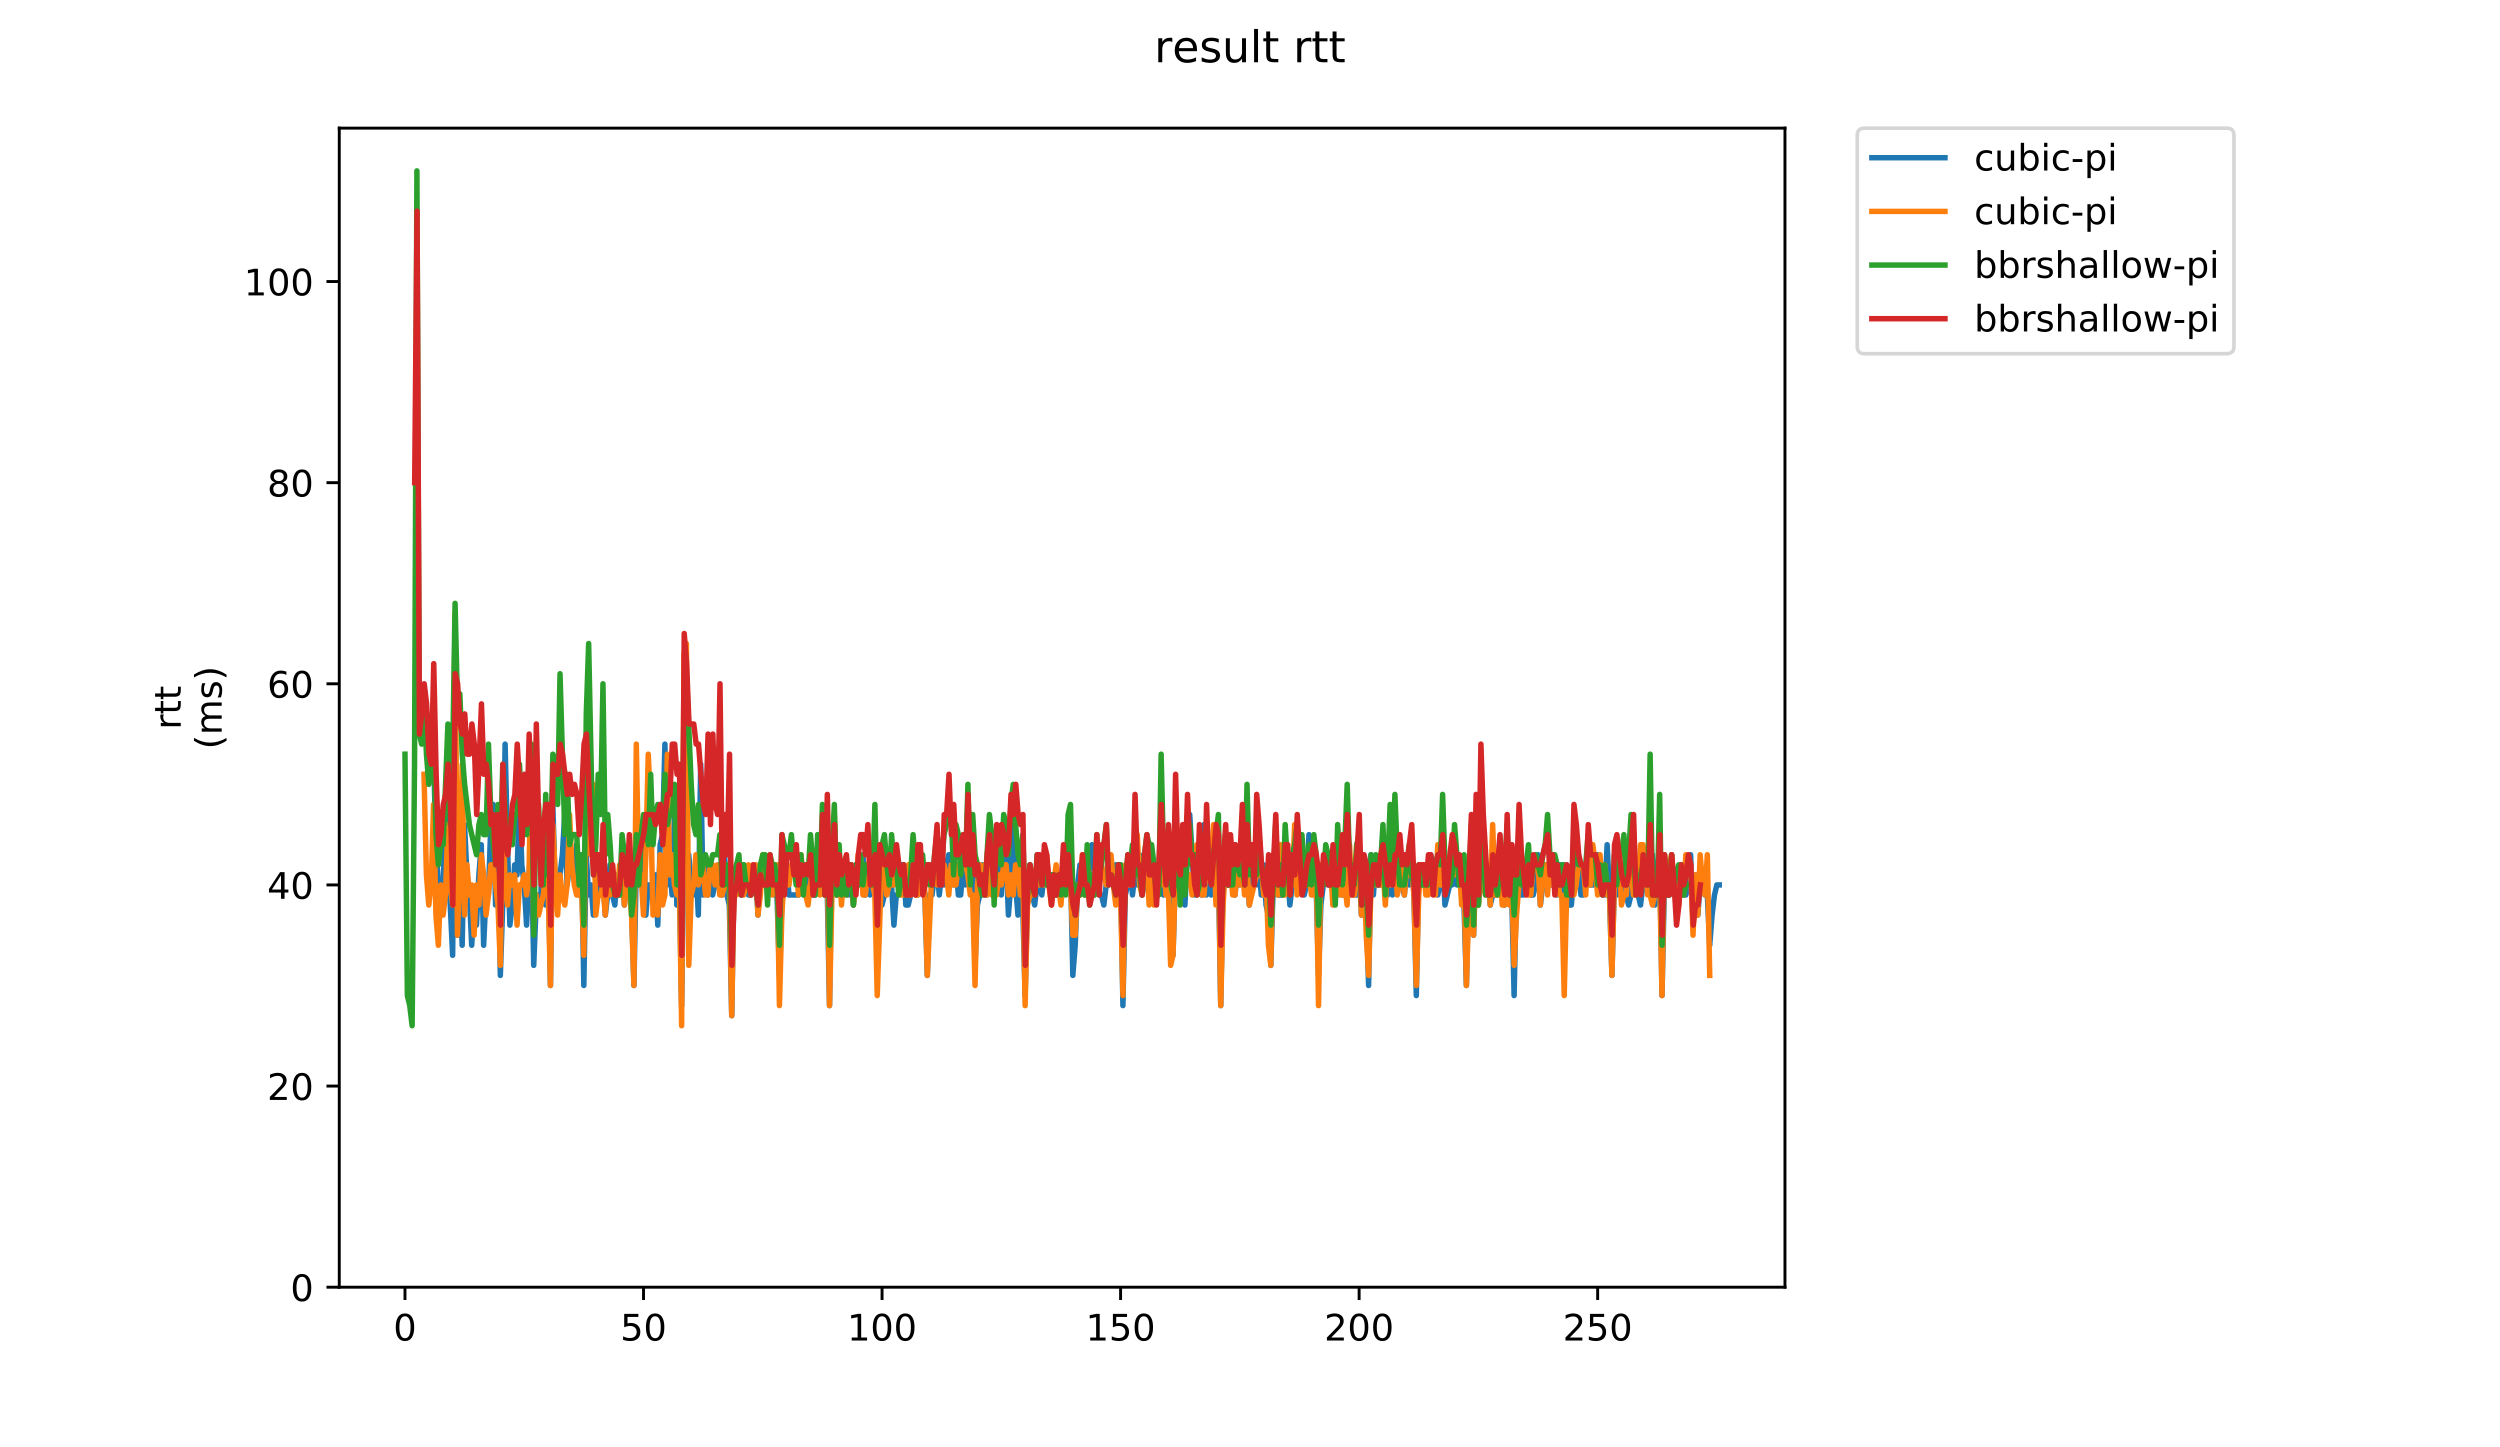 <?xml version="1.0" encoding="utf-8" standalone="no"?>
<!DOCTYPE svg PUBLIC "-//W3C//DTD SVG 1.1//EN"
  "http://www.w3.org/Graphics/SVG/1.1/DTD/svg11.dtd">
<!-- Created with matplotlib (https://matplotlib.org/) -->
<svg height="396pt" version="1.1" viewBox="0 0 684 396" width="684pt" xmlns="http://www.w3.org/2000/svg" xmlns:xlink="http://www.w3.org/1999/xlink">
 <defs>
  <style type="text/css">
*{stroke-linecap:butt;stroke-linejoin:round;}
  </style>
 </defs>
 <g id="figure_1">
  <g id="patch_1">
   <path d="M 0 396 
L 684 396 
L 684 0 
L 0 0 
z
" style="fill:#ffffff;"/>
  </g>
  <g id="axes_1">
   <g id="patch_2">
    <path d="M 92.824 352.174 
L 488.365 352.174 
L 488.365 35.062 
L 92.824 35.062 
z
" style="fill:#ffffff;"/>
   </g>
   <g id="matplotlib.axis_1">
    <g id="xtick_1">
     <g id="line2d_1">
      <defs>
       <path d="M 0 0 
L 0 3.5 
" id="m1da32f7eec" style="stroke:#000000;stroke-width:0.8;"/>
      </defs>
      <g>
       <use style="stroke:#000000;stroke-width:0.8;" x="110.803" xlink:href="#m1da32f7eec" y="352.174"/>
      </g>
     </g>
     <g id="text_1">
      <!-- 0 -->
      <defs>
       <path d="M 31.781 66.406 
Q 24.172 66.406 20.328 58.906 
Q 16.5 51.422 16.5 36.375 
Q 16.5 21.391 20.328 13.891 
Q 24.172 6.391 31.781 6.391 
Q 39.453 6.391 43.281 13.891 
Q 47.125 21.391 47.125 36.375 
Q 47.125 51.422 43.281 58.906 
Q 39.453 66.406 31.781 66.406 
z
M 31.781 74.219 
Q 44.047 74.219 50.516 64.516 
Q 56.984 54.828 56.984 36.375 
Q 56.984 17.969 50.516 8.266 
Q 44.047 -1.422 31.781 -1.422 
Q 19.531 -1.422 13.062 8.266 
Q 6.594 17.969 6.594 36.375 
Q 6.594 54.828 13.062 64.516 
Q 19.531 74.219 31.781 74.219 
z
" id="DejaVuSans-48"/>
      </defs>
      <g transform="translate(107.622 366.773)scale(0.1 -0.1)">
       <use xlink:href="#DejaVuSans-48"/>
      </g>
     </g>
    </g>
    <g id="xtick_2">
     <g id="line2d_2">
      <g>
       <use style="stroke:#000000;stroke-width:0.8;" x="176.066" xlink:href="#m1da32f7eec" y="352.174"/>
      </g>
     </g>
     <g id="text_2">
      <!-- 50 -->
      <defs>
       <path d="M 10.797 72.906 
L 49.516 72.906 
L 49.516 64.594 
L 19.828 64.594 
L 19.828 46.734 
Q 21.969 47.469 24.109 47.828 
Q 26.266 48.188 28.422 48.188 
Q 40.625 48.188 47.75 41.5 
Q 54.891 34.812 54.891 23.391 
Q 54.891 11.625 47.562 5.094 
Q 40.234 -1.422 26.906 -1.422 
Q 22.312 -1.422 17.547 -0.641 
Q 12.797 0.141 7.719 1.703 
L 7.719 11.625 
Q 12.109 9.234 16.797 8.062 
Q 21.484 6.891 26.703 6.891 
Q 35.156 6.891 40.078 11.328 
Q 45.016 15.766 45.016 23.391 
Q 45.016 31 40.078 35.438 
Q 35.156 39.891 26.703 39.891 
Q 22.75 39.891 18.812 39.016 
Q 14.891 38.141 10.797 36.281 
z
" id="DejaVuSans-53"/>
      </defs>
      <g transform="translate(169.704 366.773)scale(0.1 -0.1)">
       <use xlink:href="#DejaVuSans-53"/>
       <use x="63.623" xlink:href="#DejaVuSans-48"/>
      </g>
     </g>
    </g>
    <g id="xtick_3">
     <g id="line2d_3">
      <g>
       <use style="stroke:#000000;stroke-width:0.8;" x="241.329" xlink:href="#m1da32f7eec" y="352.174"/>
      </g>
     </g>
     <g id="text_3">
      <!-- 100 -->
      <defs>
       <path d="M 12.406 8.297 
L 28.516 8.297 
L 28.516 63.922 
L 10.984 60.406 
L 10.984 69.391 
L 28.422 72.906 
L 38.281 72.906 
L 38.281 8.297 
L 54.391 8.297 
L 54.391 0 
L 12.406 0 
z
" id="DejaVuSans-49"/>
      </defs>
      <g transform="translate(231.786 366.773)scale(0.1 -0.1)">
       <use xlink:href="#DejaVuSans-49"/>
       <use x="63.623" xlink:href="#DejaVuSans-48"/>
       <use x="127.246" xlink:href="#DejaVuSans-48"/>
      </g>
     </g>
    </g>
    <g id="xtick_4">
     <g id="line2d_4">
      <g>
       <use style="stroke:#000000;stroke-width:0.8;" x="306.593" xlink:href="#m1da32f7eec" y="352.174"/>
      </g>
     </g>
     <g id="text_4">
      <!-- 150 -->
      <g transform="translate(297.049 366.773)scale(0.1 -0.1)">
       <use xlink:href="#DejaVuSans-49"/>
       <use x="63.623" xlink:href="#DejaVuSans-53"/>
       <use x="127.246" xlink:href="#DejaVuSans-48"/>
      </g>
     </g>
    </g>
    <g id="xtick_5">
     <g id="line2d_5">
      <g>
       <use style="stroke:#000000;stroke-width:0.8;" x="371.856" xlink:href="#m1da32f7eec" y="352.174"/>
      </g>
     </g>
     <g id="text_5">
      <!-- 200 -->
      <defs>
       <path d="M 19.188 8.297 
L 53.609 8.297 
L 53.609 0 
L 7.328 0 
L 7.328 8.297 
Q 12.938 14.109 22.625 23.891 
Q 32.328 33.688 34.812 36.531 
Q 39.547 41.844 41.422 45.531 
Q 43.312 49.219 43.312 52.781 
Q 43.312 58.594 39.234 62.25 
Q 35.156 65.922 28.609 65.922 
Q 23.969 65.922 18.812 64.312 
Q 13.672 62.703 7.812 59.422 
L 7.812 69.391 
Q 13.766 71.781 18.938 73 
Q 24.125 74.219 28.422 74.219 
Q 39.75 74.219 46.484 68.547 
Q 53.219 62.891 53.219 53.422 
Q 53.219 48.922 51.531 44.891 
Q 49.859 40.875 45.406 35.406 
Q 44.188 33.984 37.641 27.219 
Q 31.109 20.453 19.188 8.297 
z
" id="DejaVuSans-50"/>
      </defs>
      <g transform="translate(362.312 366.773)scale(0.1 -0.1)">
       <use xlink:href="#DejaVuSans-50"/>
       <use x="63.623" xlink:href="#DejaVuSans-48"/>
       <use x="127.246" xlink:href="#DejaVuSans-48"/>
      </g>
     </g>
    </g>
    <g id="xtick_6">
     <g id="line2d_6">
      <g>
       <use style="stroke:#000000;stroke-width:0.8;" x="437.119" xlink:href="#m1da32f7eec" y="352.174"/>
      </g>
     </g>
     <g id="text_6">
      <!-- 250 -->
      <g transform="translate(427.575 366.773)scale(0.1 -0.1)">
       <use xlink:href="#DejaVuSans-50"/>
       <use x="63.623" xlink:href="#DejaVuSans-53"/>
       <use x="127.246" xlink:href="#DejaVuSans-48"/>
      </g>
     </g>
    </g>
   </g>
   <g id="matplotlib.axis_2">
    <g id="ytick_1">
     <g id="line2d_7">
      <defs>
       <path d="M 0 0 
L -3.5 0 
" id="m7ca8c55fdf" style="stroke:#000000;stroke-width:0.8;"/>
      </defs>
      <g>
       <use style="stroke:#000000;stroke-width:0.8;" x="92.824" xlink:href="#m7ca8c55fdf" y="352.174"/>
      </g>
     </g>
     <g id="text_7">
      <!-- 0 -->
      <g transform="translate(79.461 355.973)scale(0.1 -0.1)">
       <use xlink:href="#DejaVuSans-48"/>
      </g>
     </g>
    </g>
    <g id="ytick_2">
     <g id="line2d_8">
      <g>
       <use style="stroke:#000000;stroke-width:0.8;" x="92.824" xlink:href="#m7ca8c55fdf" y="297.144"/>
      </g>
     </g>
     <g id="text_8">
      <!-- 20 -->
      <g transform="translate(73.099 300.943)scale(0.1 -0.1)">
       <use xlink:href="#DejaVuSans-50"/>
       <use x="63.623" xlink:href="#DejaVuSans-48"/>
      </g>
     </g>
    </g>
    <g id="ytick_3">
     <g id="line2d_9">
      <g>
       <use style="stroke:#000000;stroke-width:0.8;" x="92.824" xlink:href="#m7ca8c55fdf" y="242.114"/>
      </g>
     </g>
     <g id="text_9">
      <!-- 40 -->
      <defs>
       <path d="M 37.797 64.312 
L 12.891 25.391 
L 37.797 25.391 
z
M 35.203 72.906 
L 47.609 72.906 
L 47.609 25.391 
L 58.016 25.391 
L 58.016 17.188 
L 47.609 17.188 
L 47.609 0 
L 37.797 0 
L 37.797 17.188 
L 4.891 17.188 
L 4.891 26.703 
z
" id="DejaVuSans-52"/>
      </defs>
      <g transform="translate(73.099 245.913)scale(0.1 -0.1)">
       <use xlink:href="#DejaVuSans-52"/>
       <use x="63.623" xlink:href="#DejaVuSans-48"/>
      </g>
     </g>
    </g>
    <g id="ytick_4">
     <g id="line2d_10">
      <g>
       <use style="stroke:#000000;stroke-width:0.8;" x="92.824" xlink:href="#m7ca8c55fdf" y="187.083"/>
      </g>
     </g>
     <g id="text_10">
      <!-- 60 -->
      <defs>
       <path d="M 33.016 40.375 
Q 26.375 40.375 22.484 35.828 
Q 18.609 31.297 18.609 23.391 
Q 18.609 15.531 22.484 10.953 
Q 26.375 6.391 33.016 6.391 
Q 39.656 6.391 43.531 10.953 
Q 47.406 15.531 47.406 23.391 
Q 47.406 31.297 43.531 35.828 
Q 39.656 40.375 33.016 40.375 
z
M 52.594 71.297 
L 52.594 62.312 
Q 48.875 64.062 45.094 64.984 
Q 41.312 65.922 37.594 65.922 
Q 27.828 65.922 22.672 59.328 
Q 17.531 52.734 16.797 39.406 
Q 19.672 43.656 24.016 45.922 
Q 28.375 48.188 33.594 48.188 
Q 44.578 48.188 50.953 41.516 
Q 57.328 34.859 57.328 23.391 
Q 57.328 12.156 50.688 5.359 
Q 44.047 -1.422 33.016 -1.422 
Q 20.359 -1.422 13.672 8.266 
Q 6.984 17.969 6.984 36.375 
Q 6.984 53.656 15.188 63.938 
Q 23.391 74.219 37.203 74.219 
Q 40.922 74.219 44.703 73.484 
Q 48.484 72.75 52.594 71.297 
z
" id="DejaVuSans-54"/>
      </defs>
      <g transform="translate(73.099 190.883)scale(0.1 -0.1)">
       <use xlink:href="#DejaVuSans-54"/>
       <use x="63.623" xlink:href="#DejaVuSans-48"/>
      </g>
     </g>
    </g>
    <g id="ytick_5">
     <g id="line2d_11">
      <g>
       <use style="stroke:#000000;stroke-width:0.8;" x="92.824" xlink:href="#m7ca8c55fdf" y="132.053"/>
      </g>
     </g>
     <g id="text_11">
      <!-- 80 -->
      <defs>
       <path d="M 31.781 34.625 
Q 24.75 34.625 20.719 30.859 
Q 16.703 27.094 16.703 20.516 
Q 16.703 13.922 20.719 10.156 
Q 24.75 6.391 31.781 6.391 
Q 38.812 6.391 42.859 10.172 
Q 46.922 13.969 46.922 20.516 
Q 46.922 27.094 42.891 30.859 
Q 38.875 34.625 31.781 34.625 
z
M 21.922 38.812 
Q 15.578 40.375 12.031 44.719 
Q 8.5 49.078 8.5 55.328 
Q 8.5 64.062 14.719 69.141 
Q 20.953 74.219 31.781 74.219 
Q 42.672 74.219 48.875 69.141 
Q 55.078 64.062 55.078 55.328 
Q 55.078 49.078 51.531 44.719 
Q 48 40.375 41.703 38.812 
Q 48.828 37.156 52.797 32.312 
Q 56.781 27.484 56.781 20.516 
Q 56.781 9.906 50.312 4.234 
Q 43.844 -1.422 31.781 -1.422 
Q 19.734 -1.422 13.25 4.234 
Q 6.781 9.906 6.781 20.516 
Q 6.781 27.484 10.781 32.312 
Q 14.797 37.156 21.922 38.812 
z
M 18.312 54.391 
Q 18.312 48.734 21.844 45.562 
Q 25.391 42.391 31.781 42.391 
Q 38.141 42.391 41.719 45.562 
Q 45.312 48.734 45.312 54.391 
Q 45.312 60.062 41.719 63.234 
Q 38.141 66.406 31.781 66.406 
Q 25.391 66.406 21.844 63.234 
Q 18.312 60.062 18.312 54.391 
z
" id="DejaVuSans-56"/>
      </defs>
      <g transform="translate(73.099 135.852)scale(0.1 -0.1)">
       <use xlink:href="#DejaVuSans-56"/>
       <use x="63.623" xlink:href="#DejaVuSans-48"/>
      </g>
     </g>
    </g>
    <g id="ytick_6">
     <g id="line2d_12">
      <g>
       <use style="stroke:#000000;stroke-width:0.8;" x="92.824" xlink:href="#m7ca8c55fdf" y="77.023"/>
      </g>
     </g>
     <g id="text_12">
      <!-- 100 -->
      <g transform="translate(66.736 80.822)scale(0.1 -0.1)">
       <use xlink:href="#DejaVuSans-49"/>
       <use x="63.623" xlink:href="#DejaVuSans-48"/>
       <use x="127.246" xlink:href="#DejaVuSans-48"/>
      </g>
     </g>
    </g>
    <g id="text_13">
     <!-- rtt -->
     <defs>
      <path d="M 41.109 46.297 
Q 39.594 47.172 37.812 47.578 
Q 36.031 48 33.891 48 
Q 26.266 48 22.188 43.047 
Q 18.109 38.094 18.109 28.812 
L 18.109 0 
L 9.078 0 
L 9.078 54.688 
L 18.109 54.688 
L 18.109 46.188 
Q 20.953 51.172 25.484 53.578 
Q 30.031 56 36.531 56 
Q 37.453 56 38.578 55.875 
Q 39.703 55.766 41.062 55.516 
z
" id="DejaVuSans-114"/>
      <path d="M 18.312 70.219 
L 18.312 54.688 
L 36.812 54.688 
L 36.812 47.703 
L 18.312 47.703 
L 18.312 18.016 
Q 18.312 11.328 20.141 9.422 
Q 21.969 7.516 27.594 7.516 
L 36.812 7.516 
L 36.812 0 
L 27.594 0 
Q 17.188 0 13.234 3.875 
Q 9.281 7.766 9.281 18.016 
L 9.281 47.703 
L 2.688 47.703 
L 2.688 54.688 
L 9.281 54.688 
L 9.281 70.219 
z
" id="DejaVuSans-116"/>
     </defs>
     <g transform="translate(49.459 199.594)rotate(-90)scale(0.1 -0.1)">
      <use xlink:href="#DejaVuSans-114"/>
      <use x="41.113" xlink:href="#DejaVuSans-116"/>
      <use x="80.322" xlink:href="#DejaVuSans-116"/>
     </g>
     <!-- (ms) -->
     <defs>
      <path d="M 31 75.875 
Q 24.469 64.656 21.281 53.656 
Q 18.109 42.672 18.109 31.391 
Q 18.109 20.125 21.312 9.062 
Q 24.516 -2 31 -13.188 
L 23.188 -13.188 
Q 15.875 -1.703 12.234 9.375 
Q 8.594 20.453 8.594 31.391 
Q 8.594 42.281 12.203 53.312 
Q 15.828 64.359 23.188 75.875 
z
" id="DejaVuSans-40"/>
      <path d="M 52 44.188 
Q 55.375 50.25 60.062 53.125 
Q 64.75 56 71.094 56 
Q 79.641 56 84.281 50.016 
Q 88.922 44.047 88.922 33.016 
L 88.922 0 
L 79.891 0 
L 79.891 32.719 
Q 79.891 40.578 77.094 44.375 
Q 74.312 48.188 68.609 48.188 
Q 61.625 48.188 57.562 43.547 
Q 53.516 38.922 53.516 30.906 
L 53.516 0 
L 44.484 0 
L 44.484 32.719 
Q 44.484 40.625 41.703 44.406 
Q 38.922 48.188 33.109 48.188 
Q 26.219 48.188 22.156 43.531 
Q 18.109 38.875 18.109 30.906 
L 18.109 0 
L 9.078 0 
L 9.078 54.688 
L 18.109 54.688 
L 18.109 46.188 
Q 21.188 51.219 25.484 53.609 
Q 29.781 56 35.688 56 
Q 41.656 56 45.828 52.969 
Q 50 49.953 52 44.188 
z
" id="DejaVuSans-109"/>
      <path d="M 44.281 53.078 
L 44.281 44.578 
Q 40.484 46.531 36.375 47.5 
Q 32.281 48.484 27.875 48.484 
Q 21.188 48.484 17.844 46.438 
Q 14.5 44.391 14.5 40.281 
Q 14.5 37.156 16.891 35.375 
Q 19.281 33.594 26.516 31.984 
L 29.594 31.297 
Q 39.156 29.25 43.188 25.516 
Q 47.219 21.781 47.219 15.094 
Q 47.219 7.469 41.188 3.016 
Q 35.156 -1.422 24.609 -1.422 
Q 20.219 -1.422 15.453 -0.562 
Q 10.688 0.297 5.422 2 
L 5.422 11.281 
Q 10.406 8.688 15.234 7.391 
Q 20.062 6.109 24.812 6.109 
Q 31.156 6.109 34.562 8.281 
Q 37.984 10.453 37.984 14.406 
Q 37.984 18.062 35.516 20.016 
Q 33.062 21.969 24.703 23.781 
L 21.578 24.516 
Q 13.234 26.266 9.516 29.906 
Q 5.812 33.547 5.812 39.891 
Q 5.812 47.609 11.281 51.797 
Q 16.75 56 26.812 56 
Q 31.781 56 36.172 55.266 
Q 40.578 54.547 44.281 53.078 
z
" id="DejaVuSans-115"/>
      <path d="M 8.016 75.875 
L 15.828 75.875 
Q 23.141 64.359 26.781 53.312 
Q 30.422 42.281 30.422 31.391 
Q 30.422 20.453 26.781 9.375 
Q 23.141 -1.703 15.828 -13.188 
L 8.016 -13.188 
Q 14.5 -2 17.703 9.062 
Q 20.906 20.125 20.906 31.391 
Q 20.906 42.672 17.703 53.656 
Q 14.5 64.656 8.016 75.875 
z
" id="DejaVuSans-41"/>
     </defs>
     <g transform="translate(60.657 204.995)rotate(-90)scale(0.1 -0.1)">
      <use xlink:href="#DejaVuSans-40"/>
      <use x="39.014" xlink:href="#DejaVuSans-109"/>
      <use x="136.426" xlink:href="#DejaVuSans-115"/>
      <use x="188.525" xlink:href="#DejaVuSans-41"/>
     </g>
    </g>
   </g>
   <g id="line2d_13">
    <path clip-path="url(#pb0a200a774)" d="M 118.618 206.344 
L 119.27 231.108 
L 119.923 242.114 
L 120.576 244.865 
L 121.228 242.114 
L 121.881 222.853 
L 122.533 239.362 
L 123.186 247.617 
L 123.839 261.374 
L 124.491 195.338 
L 125.144 255.871 
L 125.797 239.362 
L 126.449 258.623 
L 127.102 225.605 
L 127.755 239.362 
L 128.407 244.865 
L 129.06 258.623 
L 129.712 247.617 
L 130.365 253.12 
L 131.018 239.362 
L 131.67 231.108 
L 132.323 258.623 
L 132.976 244.865 
L 133.628 244.865 
L 134.281 225.605 
L 134.933 220.102 
L 135.586 247.617 
L 136.239 228.356 
L 136.891 266.877 
L 137.544 247.617 
L 138.197 203.593 
L 138.849 231.108 
L 139.502 253.12 
L 140.155 247.617 
L 140.807 236.611 
L 141.46 239.362 
L 142.112 217.35 
L 142.765 236.611 
L 143.418 242.114 
L 144.07 253.12 
L 144.723 239.362 
L 145.376 231.108 
L 146.028 264.126 
L 146.681 247.617 
L 147.333 244.865 
L 147.986 244.865 
L 148.639 228.356 
L 149.291 247.617 
L 149.944 233.859 
L 150.597 269.629 
L 151.249 220.102 
L 151.902 242.114 
L 152.555 244.865 
L 153.86 233.859 
L 154.512 222.853 
L 155.165 242.114 
L 155.818 236.611 
L 156.47 236.611 
L 157.123 239.362 
L 157.776 231.108 
L 158.428 244.865 
L 159.081 233.859 
L 159.733 269.629 
L 160.386 233.859 
L 161.039 244.865 
L 161.691 242.114 
L 162.344 250.368 
L 162.997 247.617 
L 163.649 236.611 
L 164.302 244.865 
L 164.955 239.362 
L 165.607 250.368 
L 166.26 244.865 
L 166.912 236.611 
L 167.565 244.865 
L 168.218 247.617 
L 168.87 239.362 
L 169.523 244.865 
L 170.176 233.859 
L 170.828 247.617 
L 171.481 242.114 
L 172.133 242.114 
L 172.786 247.617 
L 173.439 269.629 
L 174.091 236.611 
L 174.744 242.114 
L 175.397 239.362 
L 176.049 228.356 
L 176.702 250.368 
L 177.355 242.114 
L 178.007 242.114 
L 178.66 244.865 
L 179.312 239.362 
L 179.965 253.12 
L 180.618 231.108 
L 181.27 228.356 
L 181.923 203.593 
L 182.576 242.114 
L 183.228 236.611 
L 183.881 244.865 
L 184.533 222.853 
L 185.186 247.617 
L 185.839 239.362 
L 186.491 275.132 
L 187.144 228.356 
L 187.797 239.362 
L 188.449 233.859 
L 189.102 242.114 
L 189.755 244.865 
L 190.407 236.611 
L 191.06 250.368 
L 191.712 209.096 
L 192.365 244.865 
L 193.018 236.611 
L 193.67 244.865 
L 194.323 239.362 
L 194.976 244.865 
L 196.933 236.611 
L 197.586 244.865 
L 198.239 233.859 
L 198.891 244.865 
L 199.544 247.617 
L 200.197 277.883 
L 200.849 239.362 
L 201.502 236.611 
L 202.155 236.611 
L 202.807 244.865 
L 203.46 236.611 
L 204.112 242.114 
L 204.765 244.865 
L 205.418 244.865 
L 206.07 242.114 
L 206.723 236.611 
L 207.376 250.368 
L 208.028 236.611 
L 208.681 242.114 
L 209.333 242.114 
L 209.986 239.362 
L 210.639 242.114 
L 211.291 236.611 
L 211.944 244.865 
L 212.597 244.865 
L 213.249 266.877 
L 213.902 247.617 
L 214.555 233.859 
L 215.207 236.611 
L 215.86 244.865 
L 218.47 244.865 
L 219.123 242.114 
L 219.776 236.611 
L 220.428 244.865 
L 221.081 239.362 
L 222.386 244.865 
L 223.039 244.865 
L 223.691 242.114 
L 224.344 242.114 
L 224.997 231.108 
L 225.649 244.865 
L 226.302 242.114 
L 226.955 275.132 
L 227.607 228.356 
L 228.26 239.362 
L 228.912 244.865 
L 229.565 239.362 
L 230.218 239.362 
L 230.87 236.611 
L 231.523 236.611 
L 232.176 244.865 
L 232.828 236.611 
L 233.481 247.617 
L 234.133 236.611 
L 234.786 242.114 
L 235.439 242.114 
L 236.091 233.859 
L 236.744 244.865 
L 237.397 236.611 
L 238.049 244.865 
L 238.702 242.114 
L 239.355 231.108 
L 240.007 233.859 
L 240.66 244.865 
L 241.312 247.617 
L 241.965 244.865 
L 243.27 233.859 
L 243.923 242.114 
L 244.576 253.12 
L 245.228 244.865 
L 245.881 244.865 
L 246.533 236.611 
L 247.186 236.611 
L 247.839 247.617 
L 248.491 247.617 
L 249.144 244.865 
L 249.797 239.362 
L 250.449 236.611 
L 251.102 244.865 
L 251.755 236.611 
L 252.407 239.362 
L 253.06 244.865 
L 253.712 266.877 
L 254.365 244.865 
L 255.018 244.865 
L 255.67 239.362 
L 256.323 236.611 
L 256.976 244.865 
L 257.628 239.362 
L 258.281 242.114 
L 258.933 236.611 
L 259.586 233.859 
L 260.239 236.611 
L 260.891 242.114 
L 261.544 236.611 
L 262.197 244.865 
L 262.849 244.865 
L 263.502 236.611 
L 264.155 242.114 
L 264.807 233.859 
L 265.46 236.611 
L 266.112 233.859 
L 266.765 264.126 
L 267.418 247.617 
L 268.07 244.865 
L 268.723 236.611 
L 269.376 239.362 
L 270.028 244.865 
L 270.681 242.114 
L 271.333 236.611 
L 272.639 242.114 
L 273.291 228.356 
L 273.944 244.865 
L 274.597 231.108 
L 275.249 233.859 
L 275.902 250.368 
L 276.555 242.114 
L 277.207 220.102 
L 277.86 242.114 
L 278.512 250.368 
L 279.165 244.865 
L 279.818 247.617 
L 280.47 272.38 
L 281.123 244.865 
L 281.776 236.611 
L 282.428 244.865 
L 283.081 247.617 
L 283.733 242.114 
L 284.386 242.114 
L 285.039 244.865 
L 285.691 239.362 
L 286.344 242.114 
L 286.997 242.114 
L 287.649 239.362 
L 288.955 244.865 
L 289.607 239.362 
L 290.912 239.362 
L 291.565 236.611 
L 292.218 239.362 
L 292.87 236.611 
L 293.523 266.877 
L 294.176 258.623 
L 294.828 242.114 
L 295.481 236.611 
L 296.133 242.114 
L 296.786 244.865 
L 298.091 239.362 
L 298.744 231.108 
L 299.397 244.865 
L 300.049 233.859 
L 300.702 244.865 
L 301.355 244.865 
L 302.007 247.617 
L 302.66 242.114 
L 303.312 242.114 
L 303.965 239.362 
L 304.618 239.362 
L 305.27 236.611 
L 306.576 236.611 
L 307.228 275.132 
L 307.881 244.865 
L 308.533 242.114 
L 309.186 233.859 
L 309.839 244.865 
L 310.491 239.362 
L 311.144 242.114 
L 311.797 233.859 
L 312.449 244.865 
L 313.102 242.114 
L 313.755 242.114 
L 314.407 236.611 
L 315.06 233.859 
L 315.712 239.362 
L 317.018 239.362 
L 317.67 228.356 
L 318.323 244.865 
L 318.976 242.114 
L 319.628 242.114 
L 320.281 253.12 
L 320.933 261.374 
L 321.586 239.362 
L 322.239 231.108 
L 322.891 242.114 
L 323.544 236.611 
L 324.197 247.617 
L 324.849 233.859 
L 325.502 222.853 
L 326.807 244.865 
L 327.46 242.114 
L 328.112 236.611 
L 328.765 244.865 
L 329.418 225.605 
L 330.07 244.865 
L 330.723 242.114 
L 331.376 244.865 
L 332.028 242.114 
L 332.681 242.114 
L 333.334 236.611 
L 333.986 275.132 
L 334.639 239.362 
L 335.291 242.114 
L 336.597 242.114 
L 337.249 236.611 
L 337.902 244.865 
L 338.555 236.611 
L 339.207 242.114 
L 339.86 236.611 
L 340.512 242.114 
L 341.165 236.611 
L 341.818 247.617 
L 342.47 233.859 
L 343.123 236.611 
L 343.776 242.114 
L 344.428 236.611 
L 345.081 244.865 
L 345.734 236.611 
L 346.386 247.617 
L 347.039 250.368 
L 347.691 264.126 
L 348.344 242.114 
L 348.997 231.108 
L 349.649 244.865 
L 350.955 244.865 
L 351.607 233.859 
L 352.26 239.362 
L 352.912 247.617 
L 353.565 242.114 
L 354.218 242.114 
L 354.87 231.108 
L 355.523 233.859 
L 356.176 242.114 
L 356.828 244.865 
L 357.481 242.114 
L 358.134 228.356 
L 358.786 242.114 
L 359.439 233.859 
L 360.091 242.114 
L 360.744 266.877 
L 361.397 247.617 
L 362.702 236.611 
L 363.355 242.114 
L 364.007 242.114 
L 364.66 236.611 
L 365.312 242.114 
L 365.965 244.865 
L 366.618 236.611 
L 367.27 244.865 
L 368.576 239.362 
L 369.228 244.865 
L 369.881 236.611 
L 370.534 244.865 
L 371.186 244.865 
L 371.839 233.859 
L 372.491 250.368 
L 373.144 244.865 
L 373.797 247.617 
L 374.449 269.629 
L 375.102 233.859 
L 375.755 244.865 
L 376.407 236.611 
L 377.06 242.114 
L 377.712 242.114 
L 378.365 228.356 
L 379.018 244.865 
L 379.67 244.865 
L 380.323 225.605 
L 380.976 244.865 
L 381.628 242.114 
L 382.281 236.611 
L 382.934 236.611 
L 383.586 242.114 
L 384.239 244.865 
L 384.891 236.611 
L 385.544 242.114 
L 386.197 233.859 
L 386.849 244.865 
L 387.502 272.38 
L 388.155 239.362 
L 388.807 242.114 
L 389.46 242.114 
L 390.112 236.611 
L 390.765 236.611 
L 391.418 233.859 
L 392.07 236.611 
L 392.723 236.611 
L 393.376 244.865 
L 394.028 242.114 
L 394.681 233.859 
L 395.334 247.617 
L 396.639 242.114 
L 397.291 242.114 
L 397.944 236.611 
L 398.597 242.114 
L 399.249 242.114 
L 399.902 236.611 
L 400.555 247.617 
L 401.207 269.629 
L 401.86 239.362 
L 402.512 242.114 
L 403.165 255.871 
L 403.818 233.859 
L 404.47 247.617 
L 405.123 239.362 
L 405.776 239.362 
L 406.428 236.611 
L 407.081 236.611 
L 407.734 247.617 
L 408.386 244.865 
L 409.039 244.865 
L 409.691 236.611 
L 410.344 233.859 
L 410.997 239.362 
L 411.649 247.617 
L 412.302 244.865 
L 412.955 239.362 
L 413.607 244.865 
L 414.26 272.38 
L 414.912 242.114 
L 415.565 242.114 
L 416.218 244.865 
L 416.87 244.865 
L 417.523 236.611 
L 418.176 236.611 
L 418.828 244.865 
L 419.481 244.865 
L 420.134 242.114 
L 420.786 233.859 
L 421.439 247.617 
L 422.744 236.611 
L 423.397 236.611 
L 424.049 242.114 
L 424.702 242.114 
L 425.355 236.611 
L 426.007 244.865 
L 426.66 236.611 
L 427.312 236.611 
L 427.965 264.126 
L 428.618 236.611 
L 429.27 247.617 
L 429.923 247.617 
L 430.576 239.362 
L 431.881 233.859 
L 432.534 244.865 
L 433.186 244.865 
L 433.839 236.611 
L 434.491 242.114 
L 436.449 242.114 
L 437.102 233.859 
L 438.407 239.362 
L 439.06 244.865 
L 439.712 231.108 
L 440.365 244.865 
L 441.018 266.877 
L 441.67 242.114 
L 442.323 244.865 
L 443.628 239.362 
L 444.281 239.362 
L 444.934 244.865 
L 445.586 247.617 
L 446.239 244.865 
L 446.891 231.108 
L 447.544 239.362 
L 448.197 244.865 
L 448.849 247.617 
L 449.502 242.114 
L 450.807 242.114 
L 451.46 244.865 
L 452.112 233.859 
L 452.765 247.617 
L 453.418 236.611 
L 454.07 233.859 
L 454.723 272.38 
L 455.376 242.114 
L 456.028 244.865 
L 456.681 244.865 
L 457.334 242.114 
L 458.639 242.114 
L 459.291 239.362 
L 459.944 244.865 
L 461.249 244.865 
L 461.902 242.114 
L 462.555 233.859 
L 463.207 253.12 
L 463.86 239.362 
L 464.512 250.368 
L 465.165 242.114 
L 465.818 242.114 
L 466.47 244.865 
L 467.123 244.865 
L 467.776 258.623 
L 468.428 250.368 
L 469.081 244.865 
L 469.734 242.114 
L 470.386 242.114 
L 470.386 242.114 
" style="fill:none;stroke:#1f77b4;stroke-linecap:square;stroke-width:1.5;"/>
   </g>
   <g id="line2d_14">
    <path clip-path="url(#pb0a200a774)" d="M 116.011 211.847 
L 116.664 239.362 
L 117.316 247.617 
L 117.969 242.114 
L 118.622 220.102 
L 119.274 250.368 
L 119.927 258.623 
L 120.579 242.114 
L 121.232 250.368 
L 121.885 244.865 
L 122.537 225.605 
L 123.19 242.114 
L 123.843 247.617 
L 124.495 167.823 
L 125.148 255.871 
L 125.801 239.362 
L 126.453 209.096 
L 127.106 250.368 
L 127.758 236.611 
L 128.411 244.865 
L 129.064 242.114 
L 129.716 255.871 
L 130.369 242.114 
L 131.022 247.617 
L 131.674 233.859 
L 132.327 239.362 
L 132.979 250.368 
L 133.632 244.865 
L 134.285 236.611 
L 134.937 236.611 
L 136.243 247.617 
L 136.895 264.126 
L 137.548 220.102 
L 138.201 242.114 
L 138.853 247.617 
L 139.506 239.362 
L 140.158 242.114 
L 140.811 239.362 
L 141.464 253.12 
L 142.116 242.114 
L 142.769 242.114 
L 143.422 239.362 
L 144.074 244.865 
L 144.727 239.362 
L 145.379 206.344 
L 146.032 253.12 
L 146.685 244.865 
L 147.337 250.368 
L 148.643 244.865 
L 149.295 239.362 
L 149.948 242.114 
L 150.601 269.629 
L 151.253 225.605 
L 151.906 239.362 
L 152.558 250.368 
L 153.211 239.362 
L 153.864 244.865 
L 154.516 247.617 
L 155.169 242.114 
L 155.822 222.853 
L 156.474 236.611 
L 157.127 242.114 
L 157.779 244.865 
L 158.432 244.865 
L 159.085 242.114 
L 159.737 261.374 
L 160.39 220.102 
L 161.043 228.356 
L 161.695 233.859 
L 162.348 214.599 
L 163.001 250.368 
L 163.653 244.865 
L 164.306 244.865 
L 164.958 242.114 
L 165.611 250.368 
L 166.264 239.362 
L 166.916 244.865 
L 167.569 242.114 
L 168.222 242.114 
L 168.874 244.865 
L 169.527 236.611 
L 170.179 236.611 
L 170.832 247.617 
L 171.485 233.859 
L 172.79 250.368 
L 173.443 269.629 
L 174.095 203.593 
L 174.748 239.362 
L 175.401 239.362 
L 176.053 250.368 
L 176.706 233.859 
L 177.358 206.344 
L 178.011 220.102 
L 178.664 250.368 
L 179.316 247.617 
L 179.969 250.368 
L 180.622 233.859 
L 181.274 247.617 
L 181.927 244.865 
L 182.579 206.344 
L 183.232 239.362 
L 183.885 233.859 
L 184.537 242.114 
L 185.19 244.865 
L 185.843 239.362 
L 186.495 280.635 
L 187.148 178.829 
L 187.801 176.077 
L 188.453 264.126 
L 189.106 244.865 
L 189.758 242.114 
L 190.411 233.859 
L 191.064 242.114 
L 192.369 236.611 
L 193.022 244.865 
L 193.674 244.865 
L 194.327 236.611 
L 194.979 236.611 
L 195.632 242.114 
L 196.285 236.611 
L 196.937 244.865 
L 197.59 244.865 
L 198.243 242.114 
L 198.895 236.611 
L 199.548 242.114 
L 200.201 277.883 
L 200.853 239.362 
L 201.506 244.865 
L 202.158 242.114 
L 202.811 236.611 
L 203.464 244.865 
L 204.116 242.114 
L 204.769 236.611 
L 205.422 244.865 
L 206.074 236.611 
L 206.727 236.611 
L 207.38 250.368 
L 208.032 244.865 
L 208.685 233.859 
L 209.337 242.114 
L 209.99 239.362 
L 211.295 244.865 
L 211.948 236.611 
L 212.601 236.611 
L 213.253 275.132 
L 213.906 250.368 
L 214.558 239.362 
L 215.211 242.114 
L 215.864 242.114 
L 216.516 236.611 
L 217.169 239.362 
L 217.822 236.611 
L 218.474 244.865 
L 219.127 233.859 
L 220.432 244.865 
L 221.085 247.617 
L 222.39 236.611 
L 223.695 236.611 
L 224.348 244.865 
L 225.001 242.114 
L 225.653 244.865 
L 226.306 231.108 
L 226.958 275.132 
L 227.611 244.865 
L 228.264 222.853 
L 228.916 244.865 
L 229.569 233.859 
L 230.222 247.617 
L 230.874 239.362 
L 231.527 244.865 
L 232.18 236.611 
L 232.832 236.611 
L 233.485 247.617 
L 234.137 242.114 
L 234.79 233.859 
L 235.443 233.859 
L 236.095 244.865 
L 236.748 244.865 
L 238.053 233.859 
L 238.706 242.114 
L 239.358 244.865 
L 240.011 272.38 
L 241.316 233.859 
L 241.969 233.859 
L 242.622 244.865 
L 243.274 242.114 
L 244.58 242.114 
L 245.232 236.611 
L 245.885 239.362 
L 246.537 244.865 
L 247.19 244.865 
L 247.843 239.362 
L 248.495 236.611 
L 249.148 244.865 
L 249.801 239.362 
L 250.453 244.865 
L 251.106 244.865 
L 251.758 242.114 
L 252.411 236.611 
L 253.064 244.865 
L 253.716 266.877 
L 255.022 236.611 
L 256.327 242.114 
L 256.98 233.859 
L 257.632 236.611 
L 258.285 236.611 
L 258.937 239.362 
L 259.59 244.865 
L 260.243 236.611 
L 260.895 242.114 
L 261.548 242.114 
L 262.201 236.611 
L 264.158 236.611 
L 264.811 239.362 
L 265.464 244.865 
L 266.116 244.865 
L 266.769 269.629 
L 267.422 242.114 
L 268.074 236.611 
L 268.727 239.362 
L 269.38 236.611 
L 270.032 244.865 
L 270.685 236.611 
L 271.337 244.865 
L 271.99 242.114 
L 272.643 244.865 
L 273.295 239.362 
L 273.948 242.114 
L 274.601 236.611 
L 275.253 236.611 
L 275.906 244.865 
L 276.558 239.362 
L 277.211 244.865 
L 277.864 236.611 
L 278.516 236.611 
L 279.169 244.865 
L 279.822 236.611 
L 280.474 275.132 
L 281.127 247.617 
L 281.78 244.865 
L 282.432 244.865 
L 283.085 239.362 
L 283.737 236.611 
L 284.39 242.114 
L 285.043 236.611 
L 285.695 242.114 
L 286.348 233.859 
L 287.001 242.114 
L 287.653 247.617 
L 288.958 236.611 
L 290.264 247.617 
L 290.916 239.362 
L 291.569 242.114 
L 292.222 239.362 
L 292.874 242.114 
L 293.527 255.871 
L 294.18 255.871 
L 294.832 242.114 
L 295.485 244.865 
L 296.137 233.859 
L 296.79 244.865 
L 297.443 236.611 
L 298.095 239.362 
L 298.748 244.865 
L 299.401 244.865 
L 300.053 242.114 
L 300.706 236.611 
L 301.358 236.611 
L 302.664 242.114 
L 303.316 236.611 
L 303.969 233.859 
L 304.622 242.114 
L 305.274 247.617 
L 305.927 244.865 
L 306.58 244.865 
L 307.232 272.38 
L 307.885 236.611 
L 308.537 242.114 
L 309.19 242.114 
L 309.843 236.611 
L 310.495 239.362 
L 311.148 228.356 
L 311.801 242.114 
L 312.453 244.865 
L 313.106 233.859 
L 313.758 236.611 
L 314.411 247.617 
L 315.064 239.362 
L 315.716 247.617 
L 316.369 239.362 
L 317.022 236.611 
L 317.674 242.114 
L 318.327 228.356 
L 318.98 244.865 
L 319.632 242.114 
L 320.285 264.126 
L 320.937 261.374 
L 321.59 239.362 
L 322.243 236.611 
L 322.895 242.114 
L 323.548 242.114 
L 324.201 231.108 
L 324.853 242.114 
L 325.506 239.362 
L 326.158 244.865 
L 326.811 242.114 
L 327.464 231.108 
L 328.116 236.611 
L 328.769 244.865 
L 329.422 244.865 
L 330.074 236.611 
L 330.727 233.859 
L 331.38 236.611 
L 332.032 225.605 
L 332.685 247.617 
L 333.337 233.859 
L 333.99 275.132 
L 334.643 247.617 
L 335.295 236.611 
L 336.601 236.611 
L 337.253 244.865 
L 337.906 244.865 
L 338.558 236.611 
L 339.211 242.114 
L 339.864 236.611 
L 340.516 244.865 
L 341.169 236.611 
L 341.822 247.617 
L 343.78 239.362 
L 344.432 239.362 
L 345.085 236.611 
L 345.737 244.865 
L 346.39 239.362 
L 347.043 258.623 
L 347.695 264.126 
L 348.348 233.859 
L 349.001 242.114 
L 349.653 244.865 
L 350.306 231.108 
L 350.958 244.865 
L 351.611 244.865 
L 352.264 233.859 
L 352.916 239.362 
L 353.569 242.114 
L 354.222 225.605 
L 354.874 244.865 
L 356.832 236.611 
L 357.485 242.114 
L 358.137 236.611 
L 358.79 244.865 
L 359.443 244.865 
L 360.095 233.859 
L 360.748 275.132 
L 361.401 236.611 
L 362.053 242.114 
L 363.358 236.611 
L 364.011 236.611 
L 364.664 247.617 
L 365.316 236.611 
L 365.969 239.362 
L 366.622 244.865 
L 367.274 244.865 
L 367.927 242.114 
L 368.58 247.617 
L 369.232 231.108 
L 369.885 244.865 
L 370.537 244.865 
L 371.19 231.108 
L 371.843 236.611 
L 372.495 250.368 
L 373.148 236.611 
L 373.801 255.871 
L 374.453 266.877 
L 375.106 242.114 
L 375.758 236.611 
L 376.411 242.114 
L 377.064 236.611 
L 377.716 242.114 
L 378.369 236.611 
L 379.022 247.617 
L 379.674 236.611 
L 380.327 242.114 
L 380.98 236.611 
L 381.632 233.859 
L 382.285 244.865 
L 382.937 242.114 
L 383.59 236.611 
L 384.243 244.865 
L 384.895 236.611 
L 385.548 239.362 
L 386.201 236.611 
L 386.853 244.865 
L 387.506 269.629 
L 388.158 244.865 
L 388.811 236.611 
L 389.464 236.611 
L 390.116 244.865 
L 390.769 244.865 
L 391.422 239.362 
L 392.074 236.611 
L 392.727 244.865 
L 393.38 231.108 
L 394.032 242.114 
L 394.685 242.114 
L 395.337 236.611 
L 396.643 236.611 
L 397.295 233.859 
L 397.948 239.362 
L 398.601 236.611 
L 399.253 236.611 
L 399.906 247.617 
L 400.558 242.114 
L 401.211 269.629 
L 401.864 247.617 
L 402.516 236.611 
L 403.169 255.871 
L 403.822 236.611 
L 404.474 247.617 
L 405.127 239.362 
L 406.432 244.865 
L 407.085 236.611 
L 407.737 247.617 
L 408.39 225.605 
L 409.043 244.865 
L 409.695 244.865 
L 410.348 236.611 
L 411.001 247.617 
L 411.653 247.617 
L 412.306 236.611 
L 412.958 247.617 
L 413.611 242.114 
L 414.264 264.126 
L 414.916 250.368 
L 415.569 242.114 
L 416.222 236.611 
L 416.874 236.611 
L 417.527 239.362 
L 418.18 244.865 
L 418.832 244.865 
L 419.485 236.611 
L 420.79 236.611 
L 421.443 247.617 
L 422.095 236.611 
L 422.748 236.611 
L 423.401 244.865 
L 424.053 233.859 
L 424.706 242.114 
L 426.011 236.611 
L 426.664 244.865 
L 427.316 244.865 
L 427.969 272.38 
L 428.622 244.865 
L 429.274 239.362 
L 429.927 239.362 
L 430.58 244.865 
L 431.232 242.114 
L 431.885 236.611 
L 433.19 236.611 
L 433.843 244.865 
L 434.495 233.859 
L 435.148 242.114 
L 435.801 231.108 
L 436.453 236.611 
L 437.106 244.865 
L 437.758 233.859 
L 438.411 242.114 
L 439.064 236.611 
L 439.716 244.865 
L 440.369 244.865 
L 441.022 266.877 
L 441.674 242.114 
L 442.327 242.114 
L 442.98 233.859 
L 443.632 247.617 
L 444.285 244.865 
L 444.937 244.865 
L 445.59 236.611 
L 446.243 236.611 
L 446.895 244.865 
L 447.548 244.865 
L 448.201 242.114 
L 448.853 231.108 
L 449.506 231.108 
L 450.158 236.611 
L 450.811 244.865 
L 451.464 244.865 
L 452.116 247.617 
L 452.769 244.865 
L 453.422 244.865 
L 454.074 239.362 
L 454.727 272.38 
L 455.38 233.859 
L 456.032 244.865 
L 456.685 236.611 
L 457.337 233.859 
L 457.99 244.865 
L 458.643 244.865 
L 459.295 247.617 
L 459.948 236.611 
L 460.601 244.865 
L 461.253 233.859 
L 461.906 236.611 
L 462.558 236.611 
L 463.211 255.871 
L 463.864 239.362 
L 464.516 250.368 
L 465.169 233.859 
L 465.822 242.114 
L 466.474 244.865 
L 467.127 233.859 
L 467.78 266.877 
L 467.78 266.877 
" style="fill:none;stroke:#ff7f0e;stroke-linecap:square;stroke-width:1.5;"/>
   </g>
   <g id="line2d_15">
    <path clip-path="url(#pb0a200a774)" d="M 110.803 206.344 
L 111.456 272.38 
L 112.108 275.132 
L 112.761 280.635 
L 113.414 209.096 
L 114.066 46.756 
L 114.719 200.841 
L 115.371 203.593 
L 116.024 192.587 
L 116.677 206.344 
L 117.329 214.599 
L 117.982 211.847 
L 118.635 200.841 
L 119.287 228.356 
L 119.94 236.611 
L 120.593 231.108 
L 121.245 231.108 
L 122.55 198.09 
L 123.203 225.605 
L 123.856 206.344 
L 124.508 165.071 
L 125.161 192.587 
L 125.814 189.835 
L 126.466 206.344 
L 127.119 214.599 
L 128.424 225.605 
L 130.382 233.859 
L 131.035 225.605 
L 131.687 222.853 
L 132.34 228.356 
L 132.993 228.356 
L 133.645 203.593 
L 134.298 222.853 
L 134.95 231.108 
L 135.603 236.611 
L 136.256 220.102 
L 136.908 233.859 
L 137.561 209.096 
L 138.214 222.853 
L 140.171 231.108 
L 140.824 222.853 
L 141.477 222.853 
L 142.129 209.096 
L 142.782 222.853 
L 143.435 217.35 
L 144.087 228.356 
L 144.74 214.599 
L 145.393 203.593 
L 146.045 255.871 
L 146.698 220.102 
L 147.35 220.102 
L 148.003 236.611 
L 148.656 242.114 
L 149.308 217.35 
L 149.961 239.362 
L 150.614 233.859 
L 151.266 206.344 
L 151.919 209.096 
L 152.571 220.102 
L 153.224 184.332 
L 154.529 228.356 
L 155.182 211.847 
L 155.835 231.108 
L 156.487 228.356 
L 157.793 228.356 
L 158.445 242.114 
L 159.098 233.859 
L 159.75 253.12 
L 160.403 195.338 
L 161.056 176.077 
L 162.361 239.362 
L 163.014 231.108 
L 163.666 211.847 
L 164.319 222.853 
L 164.971 187.083 
L 165.624 233.859 
L 166.277 222.853 
L 166.929 231.108 
L 167.582 242.114 
L 168.235 244.865 
L 169.54 244.865 
L 170.193 228.356 
L 170.845 233.859 
L 172.15 233.859 
L 172.803 250.368 
L 173.456 244.865 
L 174.108 228.356 
L 174.761 242.114 
L 175.414 228.356 
L 176.066 222.853 
L 176.719 225.605 
L 177.371 231.108 
L 178.024 211.847 
L 178.677 231.108 
L 179.329 222.853 
L 179.982 220.102 
L 180.635 222.853 
L 181.287 228.356 
L 181.94 211.847 
L 182.593 225.605 
L 183.245 222.853 
L 183.898 222.853 
L 184.55 214.599 
L 185.203 242.114 
L 185.856 214.599 
L 186.508 255.871 
L 187.161 189.835 
L 187.814 184.332 
L 189.119 214.599 
L 189.771 225.605 
L 190.424 228.356 
L 191.077 220.102 
L 191.729 239.362 
L 193.035 233.859 
L 193.687 236.611 
L 194.34 236.611 
L 194.993 233.859 
L 196.298 233.859 
L 196.95 228.356 
L 197.603 242.114 
L 198.256 242.114 
L 198.908 236.611 
L 199.561 239.362 
L 200.214 261.374 
L 200.866 239.362 
L 202.171 233.859 
L 202.824 244.865 
L 203.477 236.611 
L 204.129 242.114 
L 204.782 242.114 
L 205.435 244.865 
L 206.087 242.114 
L 206.74 242.114 
L 207.393 247.617 
L 208.045 236.611 
L 208.698 233.859 
L 209.35 233.859 
L 210.003 247.617 
L 210.656 233.859 
L 211.308 236.611 
L 211.961 236.611 
L 212.614 242.114 
L 213.266 258.623 
L 213.919 228.356 
L 215.224 233.859 
L 215.877 233.859 
L 216.529 228.356 
L 217.182 236.611 
L 217.835 242.114 
L 218.487 236.611 
L 219.14 233.859 
L 219.793 244.865 
L 220.445 236.611 
L 221.098 239.362 
L 221.75 228.356 
L 223.056 244.865 
L 223.708 228.356 
L 224.361 242.114 
L 225.014 220.102 
L 225.666 244.865 
L 226.319 222.853 
L 226.972 258.623 
L 227.624 233.859 
L 228.277 220.102 
L 228.929 244.865 
L 229.582 231.108 
L 230.235 244.865 
L 230.887 239.362 
L 231.54 244.865 
L 232.193 236.611 
L 232.845 236.611 
L 233.498 247.617 
L 234.15 236.611 
L 234.803 242.114 
L 235.456 233.859 
L 236.108 242.114 
L 236.761 236.611 
L 238.066 236.611 
L 238.719 242.114 
L 239.372 220.102 
L 240.024 250.368 
L 240.677 233.859 
L 241.982 228.356 
L 242.635 236.611 
L 243.287 242.114 
L 243.94 228.356 
L 244.593 236.611 
L 245.245 236.611 
L 245.898 244.865 
L 246.55 239.362 
L 247.203 236.611 
L 247.856 244.865 
L 248.508 244.865 
L 249.161 239.362 
L 249.814 228.356 
L 250.466 236.611 
L 251.119 236.611 
L 251.772 233.859 
L 252.424 233.859 
L 253.077 242.114 
L 253.729 236.611 
L 254.382 242.114 
L 255.035 242.114 
L 255.687 233.859 
L 256.34 228.356 
L 256.993 231.108 
L 257.645 236.611 
L 258.298 228.356 
L 259.603 222.853 
L 260.256 222.853 
L 260.908 239.362 
L 261.561 225.605 
L 262.214 228.356 
L 262.866 239.362 
L 263.519 228.356 
L 264.172 236.611 
L 264.824 214.599 
L 265.477 242.114 
L 266.129 222.853 
L 266.782 233.859 
L 267.435 236.611 
L 268.087 242.114 
L 268.74 244.865 
L 269.393 244.865 
L 270.698 222.853 
L 271.35 228.356 
L 272.003 247.617 
L 272.656 228.356 
L 273.308 231.108 
L 273.961 236.611 
L 274.614 222.853 
L 275.266 225.605 
L 275.919 233.859 
L 276.572 220.102 
L 277.224 214.599 
L 277.877 225.605 
L 278.529 233.859 
L 279.182 236.611 
L 279.835 228.356 
L 280.487 247.617 
L 281.14 244.865 
L 281.793 236.611 
L 282.445 242.114 
L 283.098 244.865 
L 283.75 233.859 
L 284.403 236.611 
L 285.056 242.114 
L 285.708 239.362 
L 286.361 242.114 
L 287.014 242.114 
L 287.666 239.362 
L 288.319 239.362 
L 288.972 244.865 
L 289.624 239.362 
L 290.277 244.865 
L 290.929 239.362 
L 291.582 244.865 
L 292.235 222.853 
L 292.887 220.102 
L 293.54 244.865 
L 294.193 250.368 
L 294.845 242.114 
L 295.498 244.865 
L 296.15 239.362 
L 296.803 244.865 
L 297.456 231.108 
L 298.108 247.617 
L 298.761 239.362 
L 299.414 244.865 
L 300.066 228.356 
L 300.719 239.362 
L 301.372 236.611 
L 302.677 225.605 
L 303.329 242.114 
L 303.982 239.362 
L 305.287 244.865 
L 305.94 236.611 
L 306.593 236.611 
L 307.245 255.871 
L 307.898 242.114 
L 308.55 233.859 
L 309.203 236.611 
L 309.856 231.108 
L 310.508 239.362 
L 311.161 236.611 
L 311.814 239.362 
L 312.466 244.865 
L 313.119 233.859 
L 313.772 228.356 
L 314.424 231.108 
L 315.077 231.108 
L 315.729 236.611 
L 316.382 244.865 
L 317.035 244.865 
L 317.687 206.344 
L 318.34 233.859 
L 318.993 236.611 
L 319.645 233.859 
L 320.298 242.114 
L 320.95 244.865 
L 321.603 239.362 
L 322.256 228.356 
L 322.908 247.617 
L 323.561 228.356 
L 324.214 244.865 
L 324.866 233.859 
L 325.519 225.605 
L 326.172 236.611 
L 326.824 233.859 
L 327.477 244.865 
L 328.129 242.114 
L 328.782 236.611 
L 329.435 228.356 
L 330.087 228.356 
L 330.74 239.362 
L 331.393 233.859 
L 332.045 233.859 
L 333.35 222.853 
L 334.003 255.871 
L 334.656 239.362 
L 335.308 228.356 
L 335.961 242.114 
L 337.266 242.114 
L 337.919 231.108 
L 338.572 236.611 
L 339.224 239.362 
L 339.877 236.611 
L 340.529 242.114 
L 341.182 214.599 
L 341.835 239.362 
L 343.14 233.859 
L 343.793 239.362 
L 344.445 228.356 
L 345.098 236.611 
L 345.75 242.114 
L 347.056 236.611 
L 347.708 253.12 
L 348.361 242.114 
L 349.014 225.605 
L 349.666 242.114 
L 350.319 236.611 
L 350.972 244.865 
L 351.624 225.605 
L 352.277 236.611 
L 352.929 244.865 
L 353.582 233.859 
L 354.235 231.108 
L 354.887 225.605 
L 355.54 233.859 
L 356.193 228.356 
L 356.845 236.611 
L 357.498 242.114 
L 358.15 231.108 
L 358.803 242.114 
L 359.456 228.356 
L 360.108 233.859 
L 360.761 253.12 
L 361.414 239.362 
L 362.066 242.114 
L 362.719 231.108 
L 363.372 233.859 
L 364.024 242.114 
L 364.677 233.859 
L 365.329 247.617 
L 365.982 225.605 
L 366.635 236.611 
L 367.287 242.114 
L 367.94 231.108 
L 368.593 214.599 
L 369.245 236.611 
L 369.898 236.611 
L 370.55 242.114 
L 371.203 231.108 
L 371.856 228.356 
L 372.508 247.617 
L 373.161 242.114 
L 373.814 244.865 
L 374.466 255.871 
L 375.119 233.859 
L 375.772 242.114 
L 376.424 233.859 
L 377.077 242.114 
L 377.729 236.611 
L 378.382 225.605 
L 379.035 244.865 
L 379.687 236.611 
L 380.34 220.102 
L 380.993 236.611 
L 381.645 217.35 
L 382.298 233.859 
L 382.95 242.114 
L 384.256 242.114 
L 385.561 231.108 
L 386.214 239.362 
L 386.866 242.114 
L 388.172 236.611 
L 388.824 242.114 
L 390.782 242.114 
L 392.087 236.611 
L 392.74 236.611 
L 393.393 233.859 
L 394.045 236.611 
L 394.698 217.35 
L 395.35 236.611 
L 396.003 242.114 
L 396.656 242.114 
L 397.308 239.362 
L 397.961 225.605 
L 399.266 242.114 
L 399.919 236.611 
L 400.572 233.859 
L 401.224 253.12 
L 401.877 244.865 
L 402.529 225.605 
L 403.182 253.12 
L 403.835 225.605 
L 404.487 247.617 
L 405.14 231.108 
L 405.793 228.356 
L 406.445 244.865 
L 407.75 244.865 
L 408.403 236.611 
L 409.056 242.114 
L 409.708 244.865 
L 410.361 236.611 
L 411.014 239.362 
L 411.666 239.362 
L 412.319 225.605 
L 412.972 244.865 
L 413.624 239.362 
L 414.277 250.368 
L 415.582 228.356 
L 416.235 242.114 
L 416.887 236.611 
L 417.54 236.611 
L 418.193 231.108 
L 418.845 242.114 
L 419.498 236.611 
L 420.15 233.859 
L 421.456 239.362 
L 422.108 233.859 
L 422.761 231.108 
L 423.414 222.853 
L 424.066 233.859 
L 425.372 233.859 
L 426.024 236.611 
L 426.677 242.114 
L 427.329 236.611 
L 427.982 236.611 
L 428.635 244.865 
L 429.94 244.865 
L 430.593 228.356 
L 431.245 228.356 
L 431.898 236.611 
L 433.856 236.611 
L 434.508 228.356 
L 435.161 233.859 
L 436.466 233.859 
L 437.119 242.114 
L 437.772 236.611 
L 438.424 244.865 
L 439.077 236.611 
L 439.729 242.114 
L 440.382 242.114 
L 441.035 253.12 
L 441.687 233.859 
L 442.34 242.114 
L 442.993 233.859 
L 443.645 233.859 
L 444.298 228.356 
L 444.95 242.114 
L 445.603 233.859 
L 446.256 222.853 
L 446.908 231.108 
L 447.561 244.865 
L 449.519 236.611 
L 450.172 236.611 
L 450.824 242.114 
L 451.477 206.344 
L 452.129 244.865 
L 453.435 244.865 
L 454.087 217.35 
L 454.74 258.623 
L 455.393 233.859 
L 456.045 244.865 
L 456.698 244.865 
L 457.35 233.859 
L 458.003 242.114 
L 459.308 236.611 
L 459.961 236.611 
L 460.614 244.865 
L 461.266 242.114 
L 462.572 242.114 
L 462.572 242.114 
" style="fill:none;stroke:#2ca02c;stroke-linecap:square;stroke-width:1.5;"/>
   </g>
   <g id="line2d_16">
    <path clip-path="url(#pb0a200a774)" d="M 113.454 132.053 
L 114.107 57.762 
L 114.759 200.841 
L 115.412 195.338 
L 116.065 187.083 
L 116.717 192.587 
L 117.37 206.344 
L 118.022 209.096 
L 118.675 181.58 
L 119.328 211.847 
L 119.98 231.108 
L 120.633 228.356 
L 121.286 220.102 
L 121.938 217.35 
L 122.591 209.096 
L 123.244 220.102 
L 123.896 247.617 
L 124.549 184.332 
L 125.201 187.083 
L 125.854 198.09 
L 126.507 200.841 
L 127.159 195.338 
L 127.812 206.344 
L 128.465 206.344 
L 129.117 198.09 
L 129.77 203.593 
L 130.422 222.853 
L 131.075 209.096 
L 131.728 192.587 
L 132.38 211.847 
L 133.033 209.096 
L 133.686 214.599 
L 134.338 225.605 
L 134.991 222.853 
L 135.644 236.611 
L 136.296 222.853 
L 136.949 253.12 
L 137.601 209.096 
L 138.254 228.356 
L 138.907 233.859 
L 139.559 228.356 
L 140.212 220.102 
L 140.865 217.35 
L 141.517 203.593 
L 142.17 214.599 
L 142.822 231.108 
L 143.475 211.847 
L 144.128 225.605 
L 144.78 200.841 
L 145.433 217.35 
L 146.086 242.114 
L 146.738 198.09 
L 147.391 225.605 
L 148.044 242.114 
L 148.696 225.605 
L 149.349 220.102 
L 150.001 220.102 
L 150.654 253.12 
L 151.307 209.096 
L 151.959 211.847 
L 152.612 211.847 
L 153.265 203.593 
L 153.917 206.344 
L 155.222 217.35 
L 155.875 211.847 
L 156.528 217.35 
L 157.18 214.599 
L 157.833 217.35 
L 158.486 228.356 
L 159.138 217.35 
L 159.791 203.593 
L 160.444 200.841 
L 161.749 228.356 
L 162.401 239.362 
L 163.054 233.859 
L 163.707 233.859 
L 164.359 242.114 
L 165.012 225.605 
L 165.665 244.865 
L 166.317 239.362 
L 166.97 242.114 
L 167.622 236.611 
L 168.275 244.865 
L 168.928 244.865 
L 169.58 242.114 
L 170.233 233.859 
L 170.886 236.611 
L 171.538 242.114 
L 172.191 228.356 
L 172.844 242.114 
L 173.496 236.611 
L 174.149 236.611 
L 176.107 228.356 
L 176.759 222.853 
L 178.717 222.853 
L 179.37 225.605 
L 180.675 220.102 
L 181.328 231.108 
L 181.98 222.853 
L 182.633 217.35 
L 183.286 217.35 
L 183.938 203.593 
L 184.591 203.593 
L 185.244 211.847 
L 185.896 209.096 
L 186.549 261.374 
L 187.201 173.326 
L 187.854 181.58 
L 188.507 198.09 
L 189.812 198.09 
L 190.465 203.593 
L 191.117 203.593 
L 192.422 220.102 
L 193.075 222.853 
L 193.728 200.841 
L 194.38 225.605 
L 195.033 200.841 
L 195.686 220.102 
L 196.338 222.853 
L 196.991 187.083 
L 197.644 242.114 
L 198.296 222.853 
L 198.949 233.859 
L 199.601 206.344 
L 200.254 264.126 
L 200.907 244.865 
L 201.559 242.114 
L 202.212 236.611 
L 202.865 244.865 
L 203.517 242.114 
L 204.822 242.114 
L 205.475 244.865 
L 206.128 236.611 
L 207.433 247.617 
L 208.086 239.362 
L 208.738 242.114 
L 210.044 242.114 
L 210.696 233.859 
L 211.349 242.114 
L 212.654 242.114 
L 213.307 250.368 
L 213.959 228.356 
L 214.612 244.865 
L 215.265 233.859 
L 216.57 233.859 
L 217.222 239.362 
L 217.875 231.108 
L 218.528 242.114 
L 219.18 236.611 
L 219.833 239.362 
L 220.486 236.611 
L 221.138 239.362 
L 221.791 233.859 
L 222.444 244.865 
L 223.096 242.114 
L 224.401 242.114 
L 225.054 222.853 
L 225.707 244.865 
L 226.359 217.35 
L 227.012 247.617 
L 228.317 225.605 
L 228.97 242.114 
L 229.622 233.859 
L 230.275 239.362 
L 231.58 233.859 
L 232.233 242.114 
L 232.886 236.611 
L 233.538 239.362 
L 234.191 244.865 
L 234.844 233.859 
L 235.496 228.356 
L 236.149 228.356 
L 236.801 233.859 
L 237.454 225.605 
L 238.107 242.114 
L 238.759 239.362 
L 239.412 233.859 
L 240.065 253.12 
L 240.717 231.108 
L 242.022 236.611 
L 242.675 236.611 
L 243.328 233.859 
L 243.98 239.362 
L 244.633 236.611 
L 245.286 231.108 
L 245.938 236.611 
L 246.591 239.362 
L 247.244 236.611 
L 247.896 244.865 
L 249.201 244.865 
L 249.854 236.611 
L 250.507 244.865 
L 251.159 231.108 
L 251.812 231.108 
L 252.465 244.865 
L 253.117 242.114 
L 253.77 236.611 
L 254.422 236.611 
L 255.075 242.114 
L 256.38 225.605 
L 257.033 242.114 
L 257.686 242.114 
L 258.338 222.853 
L 258.991 222.853 
L 259.644 211.847 
L 260.296 228.356 
L 260.949 220.102 
L 261.601 233.859 
L 262.254 233.859 
L 263.559 228.356 
L 264.212 236.611 
L 264.865 217.35 
L 265.517 236.611 
L 266.17 228.356 
L 266.822 239.362 
L 267.475 236.611 
L 268.128 242.114 
L 268.78 239.362 
L 269.433 244.865 
L 270.086 233.859 
L 270.738 228.356 
L 271.391 236.611 
L 272.044 242.114 
L 272.696 225.605 
L 273.349 231.108 
L 274.001 225.605 
L 274.654 228.356 
L 275.307 233.859 
L 275.959 231.108 
L 276.612 217.35 
L 277.265 222.853 
L 277.917 214.599 
L 278.57 222.853 
L 279.223 225.605 
L 279.875 222.853 
L 280.528 264.126 
L 281.18 242.114 
L 281.833 236.611 
L 282.486 242.114 
L 283.138 244.865 
L 283.791 233.859 
L 284.444 233.859 
L 285.096 242.114 
L 285.749 231.108 
L 286.401 233.859 
L 287.054 242.114 
L 287.707 247.617 
L 288.359 239.362 
L 289.012 244.865 
L 289.665 239.362 
L 290.317 242.114 
L 290.97 231.108 
L 291.623 242.114 
L 292.275 233.859 
L 292.928 242.114 
L 293.58 247.617 
L 294.233 250.368 
L 294.886 244.865 
L 295.538 242.114 
L 296.191 233.859 
L 296.844 242.114 
L 297.496 242.114 
L 298.149 247.617 
L 299.454 242.114 
L 300.107 228.356 
L 300.759 244.865 
L 301.412 231.108 
L 302.065 231.108 
L 302.717 225.605 
L 303.37 242.114 
L 304.023 239.362 
L 305.328 244.865 
L 305.98 236.611 
L 306.633 242.114 
L 307.286 258.623 
L 307.938 242.114 
L 308.591 233.859 
L 309.244 242.114 
L 309.896 242.114 
L 310.549 217.35 
L 311.201 236.611 
L 311.854 236.611 
L 312.507 244.865 
L 313.159 233.859 
L 313.812 228.356 
L 314.465 239.362 
L 315.117 239.362 
L 315.77 236.611 
L 316.423 247.617 
L 317.075 236.611 
L 317.728 220.102 
L 318.38 233.859 
L 319.033 242.114 
L 319.686 225.605 
L 320.338 236.611 
L 320.991 244.865 
L 321.644 211.847 
L 322.296 236.611 
L 322.949 239.362 
L 323.601 225.605 
L 324.254 236.611 
L 324.907 217.35 
L 325.559 233.859 
L 326.212 233.859 
L 326.865 242.114 
L 327.517 244.865 
L 328.17 225.605 
L 329.475 242.114 
L 330.128 220.102 
L 330.78 239.362 
L 331.433 242.114 
L 332.738 225.605 
L 333.391 228.356 
L 334.044 258.623 
L 334.696 236.611 
L 335.349 225.605 
L 336.001 242.114 
L 336.654 228.356 
L 337.307 236.611 
L 337.959 231.108 
L 338.612 236.611 
L 339.265 233.859 
L 339.917 220.102 
L 340.57 242.114 
L 341.223 225.605 
L 341.875 236.611 
L 342.528 231.108 
L 343.18 242.114 
L 343.833 217.35 
L 344.486 225.605 
L 345.138 236.611 
L 345.791 242.114 
L 346.444 244.865 
L 347.096 233.859 
L 347.749 250.368 
L 349.054 222.853 
L 349.707 242.114 
L 350.359 239.362 
L 351.012 242.114 
L 351.665 231.108 
L 352.317 231.108 
L 352.97 244.865 
L 353.623 233.859 
L 354.275 239.362 
L 354.928 222.853 
L 356.233 244.865 
L 356.886 242.114 
L 357.538 236.611 
L 358.191 233.859 
L 358.844 233.859 
L 359.496 231.108 
L 360.149 233.859 
L 361.454 244.865 
L 362.107 233.859 
L 362.759 236.611 
L 363.412 242.114 
L 364.065 242.114 
L 364.717 231.108 
L 365.37 242.114 
L 366.023 242.114 
L 366.675 236.611 
L 367.328 228.356 
L 367.98 236.611 
L 368.633 222.853 
L 369.286 236.611 
L 369.938 244.865 
L 371.244 233.859 
L 371.896 222.853 
L 372.549 247.617 
L 373.201 233.859 
L 373.854 236.611 
L 374.507 253.12 
L 375.159 242.114 
L 375.812 236.611 
L 376.465 236.611 
L 377.117 242.114 
L 377.77 233.859 
L 378.423 231.108 
L 379.728 242.114 
L 380.38 236.611 
L 381.033 242.114 
L 381.686 233.859 
L 382.338 233.859 
L 382.991 228.356 
L 383.644 236.611 
L 384.296 233.859 
L 384.949 236.611 
L 386.254 225.605 
L 386.907 242.114 
L 387.559 253.12 
L 388.212 236.611 
L 389.517 236.611 
L 390.17 242.114 
L 390.823 233.859 
L 391.475 233.859 
L 392.128 244.865 
L 392.78 236.611 
L 393.433 233.859 
L 394.086 233.859 
L 394.738 228.356 
L 395.391 244.865 
L 396.044 242.114 
L 396.696 233.859 
L 397.349 228.356 
L 398.001 231.108 
L 398.654 236.611 
L 399.307 233.859 
L 399.959 242.114 
L 400.612 242.114 
L 401.265 250.368 
L 401.917 239.362 
L 402.57 222.853 
L 403.223 247.617 
L 403.875 217.35 
L 404.528 244.865 
L 405.18 203.593 
L 405.833 222.853 
L 407.138 244.865 
L 407.791 244.865 
L 408.444 233.859 
L 409.096 242.114 
L 409.749 236.611 
L 410.401 228.356 
L 411.054 239.362 
L 411.707 244.865 
L 412.359 222.853 
L 413.012 244.865 
L 413.665 231.108 
L 414.317 239.362 
L 414.97 239.362 
L 415.623 220.102 
L 416.275 233.859 
L 417.58 244.865 
L 418.233 236.611 
L 418.886 242.114 
L 419.538 233.859 
L 420.191 236.611 
L 421.496 236.611 
L 423.454 228.356 
L 424.107 239.362 
L 424.759 233.859 
L 425.412 244.865 
L 426.065 236.611 
L 426.717 242.114 
L 427.37 242.114 
L 428.675 236.611 
L 429.328 239.362 
L 429.98 244.865 
L 430.633 220.102 
L 431.286 225.605 
L 431.938 233.859 
L 432.591 236.611 
L 433.244 236.611 
L 433.896 242.114 
L 434.549 225.605 
L 435.201 233.859 
L 436.507 233.859 
L 437.159 236.611 
L 437.812 242.114 
L 438.465 244.865 
L 439.117 242.114 
L 440.423 242.114 
L 441.075 255.871 
L 441.728 231.108 
L 442.38 228.356 
L 443.686 239.362 
L 444.338 242.114 
L 444.991 242.114 
L 445.644 239.362 
L 446.949 222.853 
L 447.601 244.865 
L 448.254 242.114 
L 448.907 244.865 
L 449.559 233.859 
L 450.212 242.114 
L 450.865 242.114 
L 451.517 225.605 
L 452.17 244.865 
L 453.475 244.865 
L 454.128 228.356 
L 454.78 255.871 
L 455.433 233.859 
L 456.086 244.865 
L 456.738 244.865 
L 457.391 233.859 
L 458.044 242.114 
L 458.696 253.12 
L 459.349 247.617 
L 460.001 236.611 
L 460.654 242.114 
L 461.307 239.362 
L 461.959 233.859 
L 462.612 236.611 
L 463.265 253.12 
L 463.917 247.617 
L 464.57 247.617 
L 465.223 242.114 
L 465.223 242.114 
" style="fill:none;stroke:#d62728;stroke-linecap:square;stroke-width:1.5;"/>
   </g>
   <g id="patch_3">
    <path d="M 92.824 352.174 
L 92.824 35.062 
" style="fill:none;stroke:#000000;stroke-linecap:square;stroke-linejoin:miter;stroke-width:0.8;"/>
   </g>
   <g id="patch_4">
    <path d="M 488.365 352.174 
L 488.365 35.062 
" style="fill:none;stroke:#000000;stroke-linecap:square;stroke-linejoin:miter;stroke-width:0.8;"/>
   </g>
   <g id="patch_5">
    <path d="M 92.824 352.174 
L 488.365 352.174 
" style="fill:none;stroke:#000000;stroke-linecap:square;stroke-linejoin:miter;stroke-width:0.8;"/>
   </g>
   <g id="patch_6">
    <path d="M 92.824 35.062 
L 488.365 35.062 
" style="fill:none;stroke:#000000;stroke-linecap:square;stroke-linejoin:miter;stroke-width:0.8;"/>
   </g>
   <g id="legend_1">
    <g id="patch_7">
     <path d="M 510.142 96.775 
L 609.213 96.775 
Q 611.213 96.775 611.213 94.775 
L 611.213 37.062 
Q 611.213 35.062 609.213 35.062 
L 510.142 35.062 
Q 508.142 35.062 508.142 37.062 
L 508.142 94.775 
Q 508.142 96.775 510.142 96.775 
z
" style="fill:#ffffff;opacity:0.8;stroke:#cccccc;stroke-linejoin:miter;"/>
    </g>
    <g id="line2d_17">
     <path d="M 512.142 43.161 
L 532.142 43.161 
" style="fill:none;stroke:#1f77b4;stroke-linecap:square;stroke-width:1.5;"/>
    </g>
    <g id="line2d_18"/>
    <g id="text_14">
     <!-- cubic-pi -->
     <defs>
      <path d="M 48.781 52.594 
L 48.781 44.188 
Q 44.969 46.297 41.141 47.344 
Q 37.312 48.391 33.406 48.391 
Q 24.656 48.391 19.812 42.844 
Q 14.984 37.312 14.984 27.297 
Q 14.984 17.281 19.812 11.734 
Q 24.656 6.203 33.406 6.203 
Q 37.312 6.203 41.141 7.25 
Q 44.969 8.297 48.781 10.406 
L 48.781 2.094 
Q 45.016 0.344 40.984 -0.531 
Q 36.969 -1.422 32.422 -1.422 
Q 20.062 -1.422 12.781 6.344 
Q 5.516 14.109 5.516 27.297 
Q 5.516 40.672 12.859 48.328 
Q 20.219 56 33.016 56 
Q 37.156 56 41.109 55.141 
Q 45.062 54.297 48.781 52.594 
z
" id="DejaVuSans-99"/>
      <path d="M 8.5 21.578 
L 8.5 54.688 
L 17.484 54.688 
L 17.484 21.922 
Q 17.484 14.156 20.5 10.266 
Q 23.531 6.391 29.594 6.391 
Q 36.859 6.391 41.078 11.031 
Q 45.312 15.672 45.312 23.688 
L 45.312 54.688 
L 54.297 54.688 
L 54.297 0 
L 45.312 0 
L 45.312 8.406 
Q 42.047 3.422 37.719 1 
Q 33.406 -1.422 27.688 -1.422 
Q 18.266 -1.422 13.375 4.438 
Q 8.5 10.297 8.5 21.578 
z
M 31.109 56 
z
" id="DejaVuSans-117"/>
      <path d="M 48.688 27.297 
Q 48.688 37.203 44.609 42.844 
Q 40.531 48.484 33.406 48.484 
Q 26.266 48.484 22.188 42.844 
Q 18.109 37.203 18.109 27.297 
Q 18.109 17.391 22.188 11.75 
Q 26.266 6.109 33.406 6.109 
Q 40.531 6.109 44.609 11.75 
Q 48.688 17.391 48.688 27.297 
z
M 18.109 46.391 
Q 20.953 51.266 25.266 53.625 
Q 29.594 56 35.594 56 
Q 45.562 56 51.781 48.094 
Q 58.016 40.188 58.016 27.297 
Q 58.016 14.406 51.781 6.484 
Q 45.562 -1.422 35.594 -1.422 
Q 29.594 -1.422 25.266 0.953 
Q 20.953 3.328 18.109 8.203 
L 18.109 0 
L 9.078 0 
L 9.078 75.984 
L 18.109 75.984 
z
" id="DejaVuSans-98"/>
      <path d="M 9.422 54.688 
L 18.406 54.688 
L 18.406 0 
L 9.422 0 
z
M 9.422 75.984 
L 18.406 75.984 
L 18.406 64.594 
L 9.422 64.594 
z
" id="DejaVuSans-105"/>
      <path d="M 4.891 31.391 
L 31.203 31.391 
L 31.203 23.391 
L 4.891 23.391 
z
" id="DejaVuSans-45"/>
      <path d="M 18.109 8.203 
L 18.109 -20.797 
L 9.078 -20.797 
L 9.078 54.688 
L 18.109 54.688 
L 18.109 46.391 
Q 20.953 51.266 25.266 53.625 
Q 29.594 56 35.594 56 
Q 45.562 56 51.781 48.094 
Q 58.016 40.188 58.016 27.297 
Q 58.016 14.406 51.781 6.484 
Q 45.562 -1.422 35.594 -1.422 
Q 29.594 -1.422 25.266 0.953 
Q 20.953 3.328 18.109 8.203 
z
M 48.688 27.297 
Q 48.688 37.203 44.609 42.844 
Q 40.531 48.484 33.406 48.484 
Q 26.266 48.484 22.188 42.844 
Q 18.109 37.203 18.109 27.297 
Q 18.109 17.391 22.188 11.75 
Q 26.266 6.109 33.406 6.109 
Q 40.531 6.109 44.609 11.75 
Q 48.688 17.391 48.688 27.297 
z
" id="DejaVuSans-112"/>
     </defs>
     <g transform="translate(540.142 46.661)scale(0.1 -0.1)">
      <use xlink:href="#DejaVuSans-99"/>
      <use x="54.98" xlink:href="#DejaVuSans-117"/>
      <use x="118.359" xlink:href="#DejaVuSans-98"/>
      <use x="181.836" xlink:href="#DejaVuSans-105"/>
      <use x="209.619" xlink:href="#DejaVuSans-99"/>
      <use x="264.6" xlink:href="#DejaVuSans-45"/>
      <use x="300.684" xlink:href="#DejaVuSans-112"/>
      <use x="364.16" xlink:href="#DejaVuSans-105"/>
     </g>
    </g>
    <g id="line2d_19">
     <path d="M 512.142 57.839 
L 532.142 57.839 
" style="fill:none;stroke:#ff7f0e;stroke-linecap:square;stroke-width:1.5;"/>
    </g>
    <g id="line2d_20"/>
    <g id="text_15">
     <!-- cubic-pi -->
     <g transform="translate(540.142 61.339)scale(0.1 -0.1)">
      <use xlink:href="#DejaVuSans-99"/>
      <use x="54.98" xlink:href="#DejaVuSans-117"/>
      <use x="118.359" xlink:href="#DejaVuSans-98"/>
      <use x="181.836" xlink:href="#DejaVuSans-105"/>
      <use x="209.619" xlink:href="#DejaVuSans-99"/>
      <use x="264.6" xlink:href="#DejaVuSans-45"/>
      <use x="300.684" xlink:href="#DejaVuSans-112"/>
      <use x="364.16" xlink:href="#DejaVuSans-105"/>
     </g>
    </g>
    <g id="line2d_21">
     <path d="M 512.142 72.517 
L 532.142 72.517 
" style="fill:none;stroke:#2ca02c;stroke-linecap:square;stroke-width:1.5;"/>
    </g>
    <g id="line2d_22"/>
    <g id="text_16">
     <!-- bbrshallow-pi -->
     <defs>
      <path d="M 54.891 33.016 
L 54.891 0 
L 45.906 0 
L 45.906 32.719 
Q 45.906 40.484 42.875 44.328 
Q 39.844 48.188 33.797 48.188 
Q 26.516 48.188 22.312 43.547 
Q 18.109 38.922 18.109 30.906 
L 18.109 0 
L 9.078 0 
L 9.078 75.984 
L 18.109 75.984 
L 18.109 46.188 
Q 21.344 51.125 25.703 53.562 
Q 30.078 56 35.797 56 
Q 45.219 56 50.047 50.172 
Q 54.891 44.344 54.891 33.016 
z
" id="DejaVuSans-104"/>
      <path d="M 34.281 27.484 
Q 23.391 27.484 19.188 25 
Q 14.984 22.516 14.984 16.5 
Q 14.984 11.719 18.141 8.906 
Q 21.297 6.109 26.703 6.109 
Q 34.188 6.109 38.703 11.406 
Q 43.219 16.703 43.219 25.484 
L 43.219 27.484 
z
M 52.203 31.203 
L 52.203 0 
L 43.219 0 
L 43.219 8.297 
Q 40.141 3.328 35.547 0.953 
Q 30.953 -1.422 24.312 -1.422 
Q 15.922 -1.422 10.953 3.297 
Q 6 8.016 6 15.922 
Q 6 25.141 12.172 29.828 
Q 18.359 34.516 30.609 34.516 
L 43.219 34.516 
L 43.219 35.406 
Q 43.219 41.609 39.141 45 
Q 35.062 48.391 27.688 48.391 
Q 23 48.391 18.547 47.266 
Q 14.109 46.141 10.016 43.891 
L 10.016 52.203 
Q 14.938 54.109 19.578 55.047 
Q 24.219 56 28.609 56 
Q 40.484 56 46.344 49.844 
Q 52.203 43.703 52.203 31.203 
z
" id="DejaVuSans-97"/>
      <path d="M 9.422 75.984 
L 18.406 75.984 
L 18.406 0 
L 9.422 0 
z
" id="DejaVuSans-108"/>
      <path d="M 30.609 48.391 
Q 23.391 48.391 19.188 42.75 
Q 14.984 37.109 14.984 27.297 
Q 14.984 17.484 19.156 11.844 
Q 23.344 6.203 30.609 6.203 
Q 37.797 6.203 41.984 11.859 
Q 46.188 17.531 46.188 27.297 
Q 46.188 37.016 41.984 42.703 
Q 37.797 48.391 30.609 48.391 
z
M 30.609 56 
Q 42.328 56 49.016 48.375 
Q 55.719 40.766 55.719 27.297 
Q 55.719 13.875 49.016 6.219 
Q 42.328 -1.422 30.609 -1.422 
Q 18.844 -1.422 12.172 6.219 
Q 5.516 13.875 5.516 27.297 
Q 5.516 40.766 12.172 48.375 
Q 18.844 56 30.609 56 
z
" id="DejaVuSans-111"/>
      <path d="M 4.203 54.688 
L 13.188 54.688 
L 24.422 12.016 
L 35.594 54.688 
L 46.188 54.688 
L 57.422 12.016 
L 68.609 54.688 
L 77.594 54.688 
L 63.281 0 
L 52.688 0 
L 40.922 44.828 
L 29.109 0 
L 18.5 0 
z
" id="DejaVuSans-119"/>
     </defs>
     <g transform="translate(540.142 76.017)scale(0.1 -0.1)">
      <use xlink:href="#DejaVuSans-98"/>
      <use x="63.477" xlink:href="#DejaVuSans-98"/>
      <use x="126.953" xlink:href="#DejaVuSans-114"/>
      <use x="168.066" xlink:href="#DejaVuSans-115"/>
      <use x="220.166" xlink:href="#DejaVuSans-104"/>
      <use x="283.545" xlink:href="#DejaVuSans-97"/>
      <use x="344.824" xlink:href="#DejaVuSans-108"/>
      <use x="372.607" xlink:href="#DejaVuSans-108"/>
      <use x="400.391" xlink:href="#DejaVuSans-111"/>
      <use x="461.572" xlink:href="#DejaVuSans-119"/>
      <use x="543.359" xlink:href="#DejaVuSans-45"/>
      <use x="579.443" xlink:href="#DejaVuSans-112"/>
      <use x="642.92" xlink:href="#DejaVuSans-105"/>
     </g>
    </g>
    <g id="line2d_23">
     <path d="M 512.142 87.195 
L 532.142 87.195 
" style="fill:none;stroke:#d62728;stroke-linecap:square;stroke-width:1.5;"/>
    </g>
    <g id="line2d_24"/>
    <g id="text_17">
     <!-- bbrshallow-pi -->
     <g transform="translate(540.142 90.695)scale(0.1 -0.1)">
      <use xlink:href="#DejaVuSans-98"/>
      <use x="63.477" xlink:href="#DejaVuSans-98"/>
      <use x="126.953" xlink:href="#DejaVuSans-114"/>
      <use x="168.066" xlink:href="#DejaVuSans-115"/>
      <use x="220.166" xlink:href="#DejaVuSans-104"/>
      <use x="283.545" xlink:href="#DejaVuSans-97"/>
      <use x="344.824" xlink:href="#DejaVuSans-108"/>
      <use x="372.607" xlink:href="#DejaVuSans-108"/>
      <use x="400.391" xlink:href="#DejaVuSans-111"/>
      <use x="461.572" xlink:href="#DejaVuSans-119"/>
      <use x="543.359" xlink:href="#DejaVuSans-45"/>
      <use x="579.443" xlink:href="#DejaVuSans-112"/>
      <use x="642.92" xlink:href="#DejaVuSans-105"/>
     </g>
    </g>
   </g>
  </g>
  <g id="text_18">
   <!-- result rtt -->
   <defs>
    <path d="M 56.203 29.594 
L 56.203 25.203 
L 14.891 25.203 
Q 15.484 15.922 20.484 11.062 
Q 25.484 6.203 34.422 6.203 
Q 39.594 6.203 44.453 7.469 
Q 49.312 8.734 54.109 11.281 
L 54.109 2.781 
Q 49.266 0.734 44.188 -0.344 
Q 39.109 -1.422 33.891 -1.422 
Q 20.797 -1.422 13.156 6.188 
Q 5.516 13.812 5.516 26.812 
Q 5.516 40.234 12.766 48.109 
Q 20.016 56 32.328 56 
Q 43.359 56 49.781 48.891 
Q 56.203 41.797 56.203 29.594 
z
M 47.219 32.234 
Q 47.125 39.594 43.094 43.984 
Q 39.062 48.391 32.422 48.391 
Q 24.906 48.391 20.391 44.141 
Q 15.875 39.891 15.188 32.172 
z
" id="DejaVuSans-101"/>
    <path id="DejaVuSans-32"/>
   </defs>
   <g transform="translate(315.818 17.038)scale(0.12 -0.12)">
    <use xlink:href="#DejaVuSans-114"/>
    <use x="41.082" xlink:href="#DejaVuSans-101"/>
    <use x="102.605" xlink:href="#DejaVuSans-115"/>
    <use x="154.705" xlink:href="#DejaVuSans-117"/>
    <use x="218.084" xlink:href="#DejaVuSans-108"/>
    <use x="245.867" xlink:href="#DejaVuSans-116"/>
    <use x="285.076" xlink:href="#DejaVuSans-32"/>
    <use x="316.863" xlink:href="#DejaVuSans-114"/>
    <use x="357.977" xlink:href="#DejaVuSans-116"/>
    <use x="397.186" xlink:href="#DejaVuSans-116"/>
   </g>
  </g>
 </g>
 <defs>
  <clipPath id="pb0a200a774">
   <rect height="317.112" width="395.541" x="92.824" y="35.062"/>
  </clipPath>
 </defs>
</svg>
